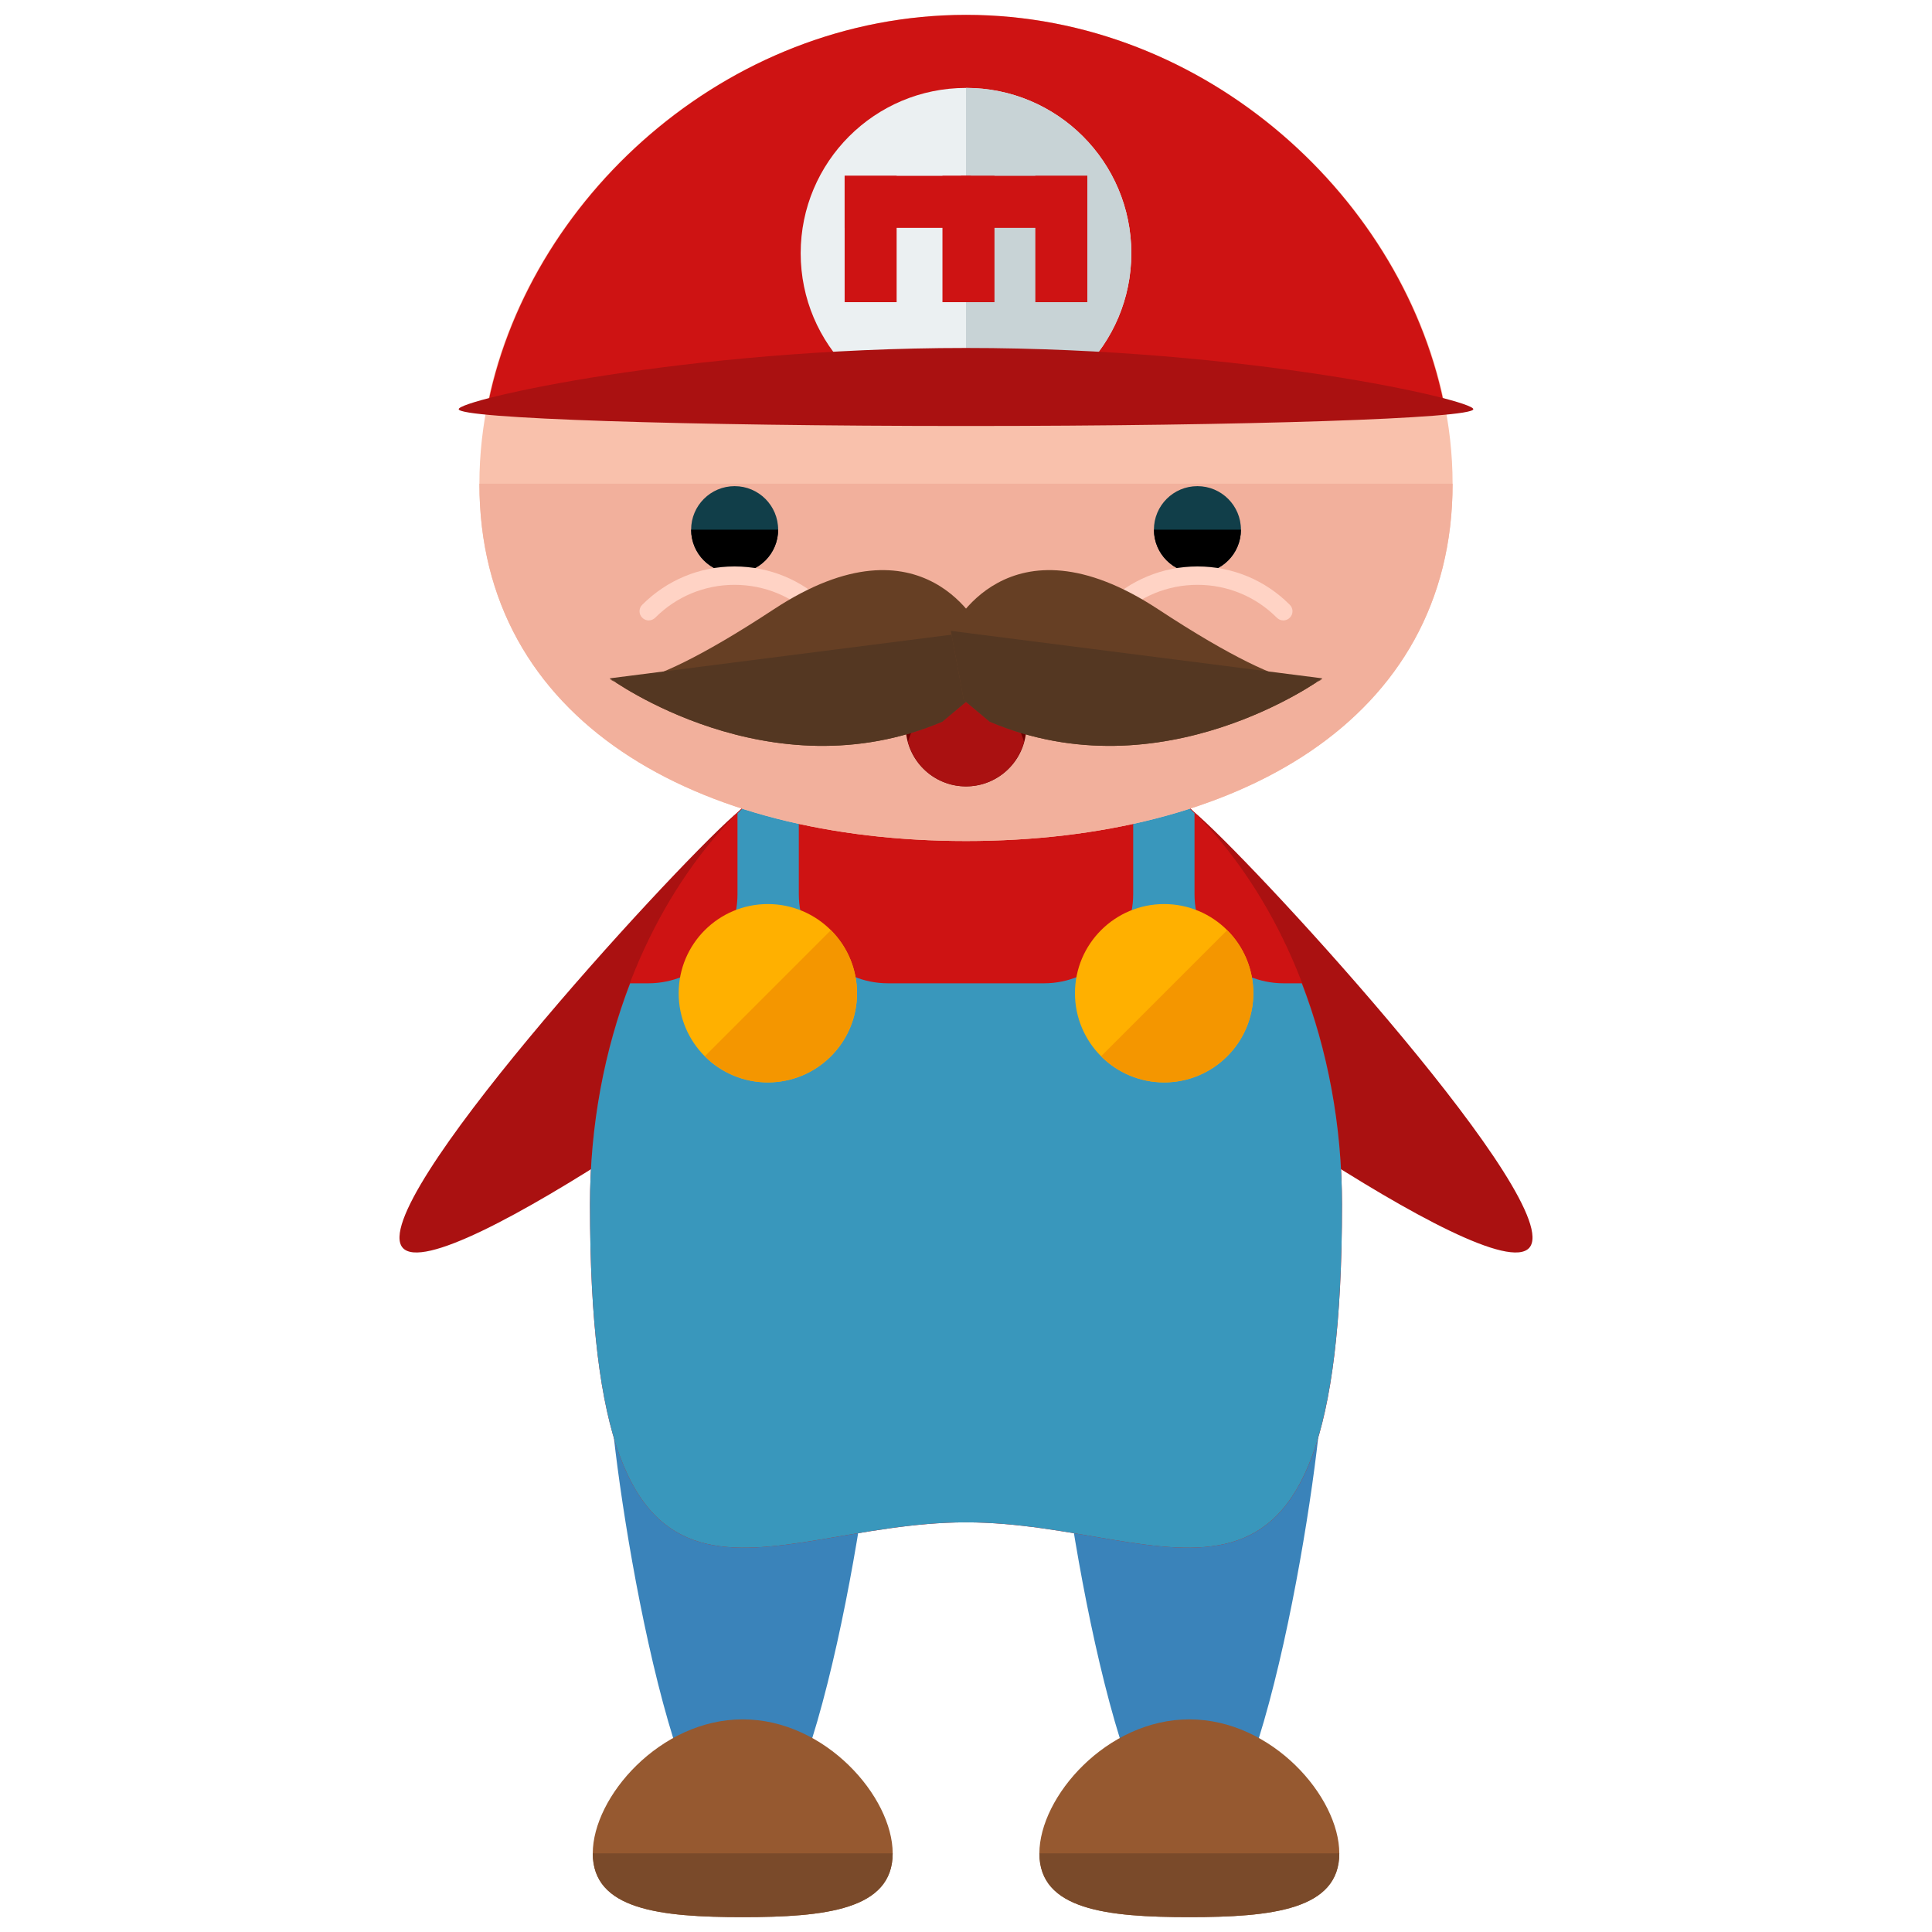 <?xml version="1.0" encoding="utf-8"?>
<!-- Generator: Adobe Illustrator 16.0.0, SVG Export Plug-In . SVG Version: 6.00 Build 0)  -->
<!DOCTYPE svg PUBLIC "-//W3C//DTD SVG 1.1//EN" "http://www.w3.org/Graphics/SVG/1.1/DTD/svg11.dtd">
<svg version="1.1" id="Layer_1" xmlns="http://www.w3.org/2000/svg" xmlns:xlink="http://www.w3.org/1999/xlink" x="0px" y="0px"
	 width="65px" height="65px" viewBox="0 0 65 65" enable-background="new 0 0 65 65" xml:space="preserve">
<g>
	<g>
		<g>
			<path fill="#AA1111" d="M31.105,26.369c1.273,1.432,0.465,4.227-1.805,6.248c-2.27,2.018-14.475,10.795-15.75,9.365
				c-1.271-1.434,8.873-12.531,11.143-14.549C26.961,25.414,29.832,24.938,31.105,26.369z"/>
			<path fill="#AA1111" d="M33.895,26.369c-1.273,1.432-0.465,4.227,1.805,6.248c2.27,2.018,14.475,10.795,15.75,9.365
				c1.271-1.434-8.873-12.531-11.143-14.549C38.039,25.414,35.168,24.938,33.895,26.369z"/>
			<g>
				<g>
					<g>
						<g>
							<path fill="#3A83BA" d="M29.473,46.445c0,2.477-2.008,15.828-4.486,15.828c-2.475,0-4.482-13.352-4.482-15.828
								c0-2.475,2.008-4.484,4.482-4.484C27.465,41.961,29.473,43.971,29.473,46.445z"/>
							<path fill="#3A83BA" d="M44.498,46.445c0,2.477-2.008,15.828-4.486,15.828c-2.475,0-4.482-13.352-4.482-15.828
								c0-2.475,2.008-4.484,4.482-4.484C42.49,41.961,44.498,43.971,44.498,46.445z"/>
						</g>
						<path fill="#CE1313" d="M45.15,40.521c0,16.037-5.662,10.697-12.65,10.697c-6.986,0-12.65,5.34-12.65-10.697
							c0-9.17,5.666-16.604,12.65-16.604C39.486,23.918,45.15,31.352,45.15,40.521z"/>
						<path fill="#3997BC" d="M43.188,33.082c-1.656,0-3-1.344-3-3v-2.719c-0.652-0.656-1.352-1.234-2.094-1.717
							c0.01,0.104,0.031,0.205,0.031,0.311v4.125c0,1.656-1.344,3-3,3h-5.25c-1.656,0-3-1.344-3-3v-4.125
							c0-0.105,0.021-0.207,0.031-0.311c-0.742,0.482-1.441,1.061-2.094,1.717v2.719c0,1.656-1.344,3-3,3h-0.611
							c-0.86,2.236-1.352,4.76-1.352,7.439c0,16.037,5.664,10.697,12.65,10.697c6.988,0,12.65,5.34,12.65-10.697
							c0-2.68-0.491-5.203-1.352-7.439H43.188z"/>
						<g>
							<path fill="#965930" d="M30.033,62.354c0,1.896-2.26,2.146-5.045,2.146s-5.045-0.25-5.045-2.146s2.26-4.508,5.045-4.508
								S30.033,60.457,30.033,62.354z"/>
							<path fill="#7A4A2A" d="M30.033,62.354c0,1.896-2.26,2.146-5.045,2.146s-5.045-0.25-5.045-2.146"/>
						</g>
						<g>
							<path fill="#965930" d="M45.059,62.354c0,1.896-2.26,2.146-5.045,2.146s-5.045-0.25-5.045-2.146s2.26-4.508,5.045-4.508
								S45.059,60.457,45.059,62.354z"/>
							<path fill="#7A4A2A" d="M45.059,62.354c0,1.896-2.26,2.146-5.045,2.146s-5.045-0.25-5.045-2.146"/>
						</g>
						<g>
							<path fill="#F9C1AC" d="M48.871,16.275c0,7.998-7.33,12.02-16.369,12.02c-9.041,0-16.373-4.021-16.373-12.02
								c0-8.002,7.332-15.775,16.373-15.775C41.541,0.5,48.871,8.273,48.871,16.275z"/>
							<path fill="#F2B09C" d="M48.871,16.275c0,7.998-7.33,12.02-16.369,12.02c-9.041,0-16.373-4.021-16.373-12.02"/>
						</g>
						<g>
							<g>
								<circle fill="#113E49" cx="24.716" cy="17.82" r="1.464"/>
								<path d="M26.18,17.82c0,0.811-0.656,1.465-1.465,1.465s-1.463-0.654-1.463-1.465"/>
								<g>
									<path fill="#FFD3C5" d="M27.604,20.873c-0.078,0-0.158-0.027-0.219-0.09c-0.715-0.715-1.664-1.107-2.672-1.107h-0.002
										c-1.008,0-1.955,0.393-2.666,1.105c-0.121,0.121-0.316,0.125-0.436,0.002c-0.121-0.117-0.125-0.312-0.004-0.434
										c0.83-0.832,1.932-1.291,3.105-1.291h0.002c1.176,0,2.279,0.457,3.111,1.289c0.119,0.119,0.119,0.318,0,0.436
										C27.764,20.846,27.686,20.873,27.604,20.873z"/>
								</g>
							</g>
							<g>
								<circle fill="#113E49" cx="40.286" cy="17.82" r="1.464"/>
								<path d="M38.822,17.82c0,0.811,0.654,1.465,1.465,1.465c0.809,0,1.463-0.654,1.463-1.465"/>
								<g>
									<path fill="#FFD3C5" d="M37.398,20.873c0.076,0,0.156-0.027,0.217-0.09c0.715-0.715,1.664-1.107,2.672-1.107h0.002
										c1.008,0,1.957,0.393,2.668,1.105c0.119,0.121,0.314,0.125,0.436,0.002c0.121-0.117,0.123-0.312,0.002-0.434
										c-0.826-0.832-1.932-1.291-3.105-1.291h-0.002c-1.174,0-2.277,0.457-3.111,1.289c-0.117,0.119-0.117,0.318,0,0.436
										C37.238,20.846,37.316,20.873,37.398,20.873z"/>
								</g>
							</g>
						</g>
					</g>
				</g>
			</g>
			<path fill="#6D0000" d="M34.531,24.426c0,1.123-0.909,2.031-2.031,2.031l0,0c-1.122,0-2.031-0.908-2.031-2.031v-1.312
				c0-1.121,0.909-2.031,2.031-2.031l0,0c1.122,0,2.031,0.91,2.031,2.031V24.426z"/>
			<path fill="#AA1111" d="M30.548,24.957c0.234,0.863,1.015,1.5,1.952,1.5s1.718-0.637,1.952-1.5c-0.234-0.863-1.015-1.5-1.952-1.5
				S30.782,24.094,30.548,24.957z"/>
		</g>
		<g>
			<g>
				<circle fill="#FFB000" cx="25.833" cy="33.416" r="3"/>
				<path fill="#F49600" d="M27.955,31.295c1.172,1.172,1.172,3.07,0,4.242s-3.072,1.172-4.243,0"/>
			</g>
			<g>
				<circle fill="#FFB000" cx="39.166" cy="33.416" r="3"/>
				<path fill="#F49600" d="M41.287,31.295c1.173,1.172,1.173,3.07,0,4.242c-1.171,1.172-3.07,1.172-4.242,0"/>
			</g>
		</g>
		<g>
			<g>
				<path fill="#663F24" d="M33.012,21.225c0,0-1.891-4.068-6.977-0.727c-5.084,3.344-5.521,2.324-5.521,2.324
					s5.376,3.926,11.189,1.457l0.873-0.73L33.012,21.225z"/>
				<path fill="#543722" d="M20.514,22.822c0,0,5.376,3.926,11.189,1.457l0.873-0.73l0.436-2.324"/>
			</g>
			<g>
				<path fill="#663F24" d="M31.99,21.225c0,0,1.889-4.068,6.975-0.727c5.085,3.344,5.521,2.324,5.521,2.324
					s-5.375,3.926-11.189,1.457l-0.873-0.73L31.99,21.225z"/>
				<path fill="#543722" d="M44.486,22.822c0,0-5.375,3.926-11.189,1.457l-0.873-0.73l-0.434-2.324"/>
			</g>
		</g>
		<path fill="#CE1313" d="M16.372,13.834h32.256C47.332,6.766,40.615,0.5,32.502,0.5C24.387,0.5,17.668,6.766,16.372,13.834z"/>
		<circle fill="#EBF0F2" cx="32.5" cy="8.52" r="5.562"/>
		<path fill="#C8D3D6" d="M32.5,2.957c3.072,0,5.562,2.49,5.562,5.562s-2.49,5.562-5.562,5.562"/>
		<path fill="#AA1111" d="M49.568,13.766c0,0.314-7.642,0.566-17.068,0.566s-17.068-0.252-17.068-0.566
			c0-0.311,7.642-2.059,17.068-2.059S49.568,13.455,49.568,13.766z"/>
	</g>
	<g>
		<g>
			<rect x="28.417" y="5.916" fill="#CE1313" width="4.249" height="1.75"/>
			<rect x="28.417" y="5.916" fill="#CE1313" width="1.749" height="4.25"/>
		</g>
		<g>
			<rect x="32.333" y="5.916" fill="#CE1313" width="4.249" height="1.75"/>
			<rect x="34.833" y="5.916" fill="#CE1313" width="1.749" height="4.25"/>
			<rect x="31.708" y="5.916" fill="#CE1313" width="1.75" height="4.25"/>
		</g>
	</g>
</g>
</svg>
